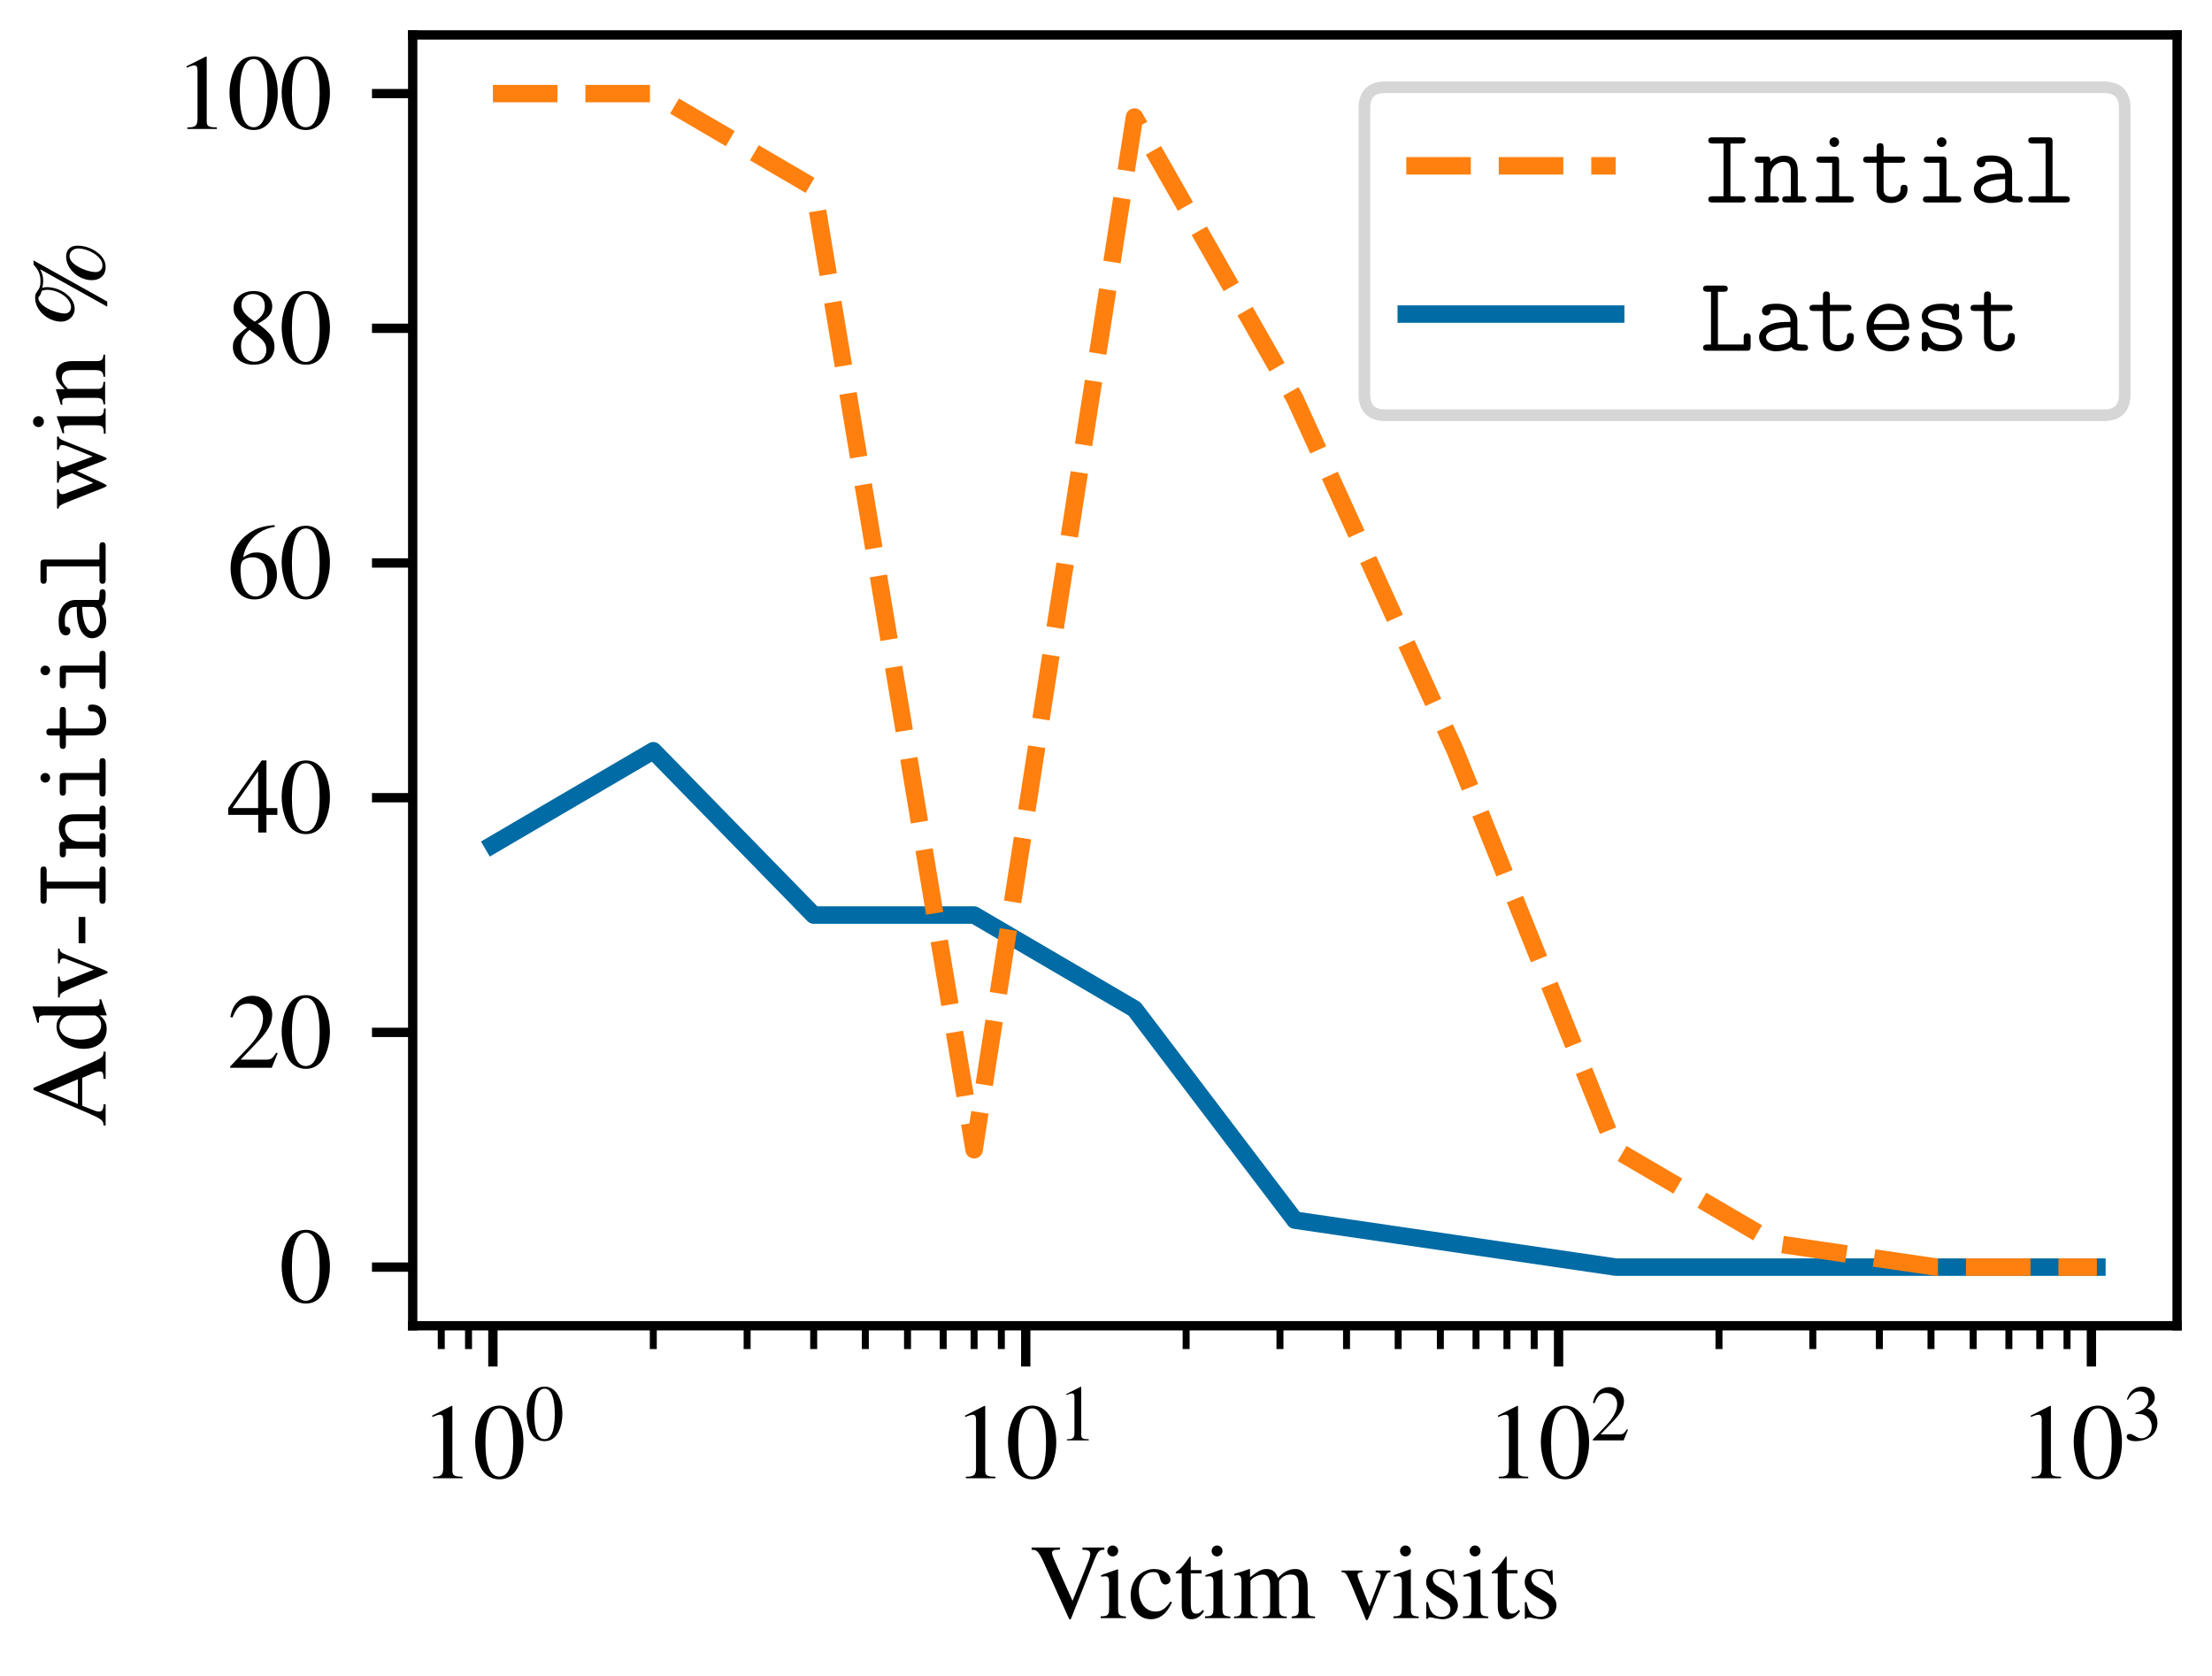 <?xml version="1.0" encoding="utf-8" standalone="no"?>
<!DOCTYPE svg PUBLIC "-//W3C//DTD SVG 1.1//EN"
  "http://www.w3.org/Graphics/SVG/1.1/DTD/svg11.dtd">
<svg xmlns:xlink="http://www.w3.org/1999/xlink" width="190.115pt" height="144pt" viewBox="0 0 190.115 144" xmlns="http://www.w3.org/2000/svg" version="1.1">
 <defs>
  <style type="text/css">*{stroke-linejoin: round; stroke-linecap: butt}</style>
 </defs>
 <g id="figure_1">
  <g id="patch_1">
   <path d="M 0 144
L 190.115 144
L 190.115 0
L 0 0
z
" style="fill: #ffffff"/>
  </g>
  <g id="axes_1">
   <g id="patch_2">
    <path d="M 35.47 113.934
L 187.115 113.934
L 187.115 3
L 35.47 3
z
" style="fill: #ffffff"/>
   </g>
   <g id="matplotlib.axis_1">
    <g id="xtick_1">
     <g id="line2d_1">
      <defs>
       <path id="m5ef49368a2" d="M 0 0
L 0 3.5
" style="stroke: #000000; stroke-width: 0.8"/>
      </defs>
      <g>
       <use xlink:href="#m5ef49368a2" x="42.363" y="113.934" style="stroke: #000000; stroke-width: 0.8"/>
      </g>
     </g>
     <g id="text_1">
      <!-- $\mathdefault{10^{0}}$ -->
      <g transform="translate(36.136 127.038) scale(0.09 -0.09)">
       <defs>
        <path id="NimbusRomNo9L-Regu-31" d="M 1862 4339
L 710 3757
L 710 3667
C 787 3699 858 3725 883 3738
C 998 3783 1107 3808 1171 3808
C 1306 3808 1363 3711 1363 3505
L 1363 592
C 1363 379 1312 232 1210 173
C 1114 116 1024 96 755 96
L 755 0
L 2522 0
L 2522 96
C 2016 96 1914 160 1914 470
L 1914 4327
L 1862 4339
z
" transform="scale(0.016)"/>
        <path id="NimbusRomNo9L-Regu-30" d="M 1626 4352
C 1274 4352 1005 4244 768 4020
C 397 3661 154 2925 154 2176
C 154 1479 365 730 666 372
C 902 90 1229 -64 1600 -64
C 1926 -64 2202 45 2432 269
C 2803 621 3046 1364 3046 2138
C 3046 3450 2464 4352 1626 4352
z
M 1606 4186
C 2144 4186 2432 3463 2432 2125
C 2432 788 2150 103 1600 103
C 1050 103 768 788 768 2119
C 768 3476 1056 4186 1606 4186
z
" transform="scale(0.016)"/>
       </defs>
       <use xlink:href="#NimbusRomNo9L-Regu-31" transform="scale(0.996)"/>
       <use xlink:href="#NimbusRomNo9L-Regu-30" transform="translate(49.813 0) scale(0.996)"/>
       <use xlink:href="#NimbusRomNo9L-Regu-30" transform="translate(99.626 36.163) scale(0.737)"/>
      </g>
     </g>
    </g>
    <g id="xtick_2">
     <g id="line2d_2">
      <g>
       <use xlink:href="#m5ef49368a2" x="88.159" y="113.934" style="stroke: #000000; stroke-width: 0.8"/>
      </g>
     </g>
     <g id="text_2">
      <!-- $\mathdefault{10^{1}}$ -->
      <g transform="translate(81.932 127.038) scale(0.09 -0.09)">
       <use xlink:href="#NimbusRomNo9L-Regu-31" transform="scale(0.996)"/>
       <use xlink:href="#NimbusRomNo9L-Regu-30" transform="translate(49.813 0) scale(0.996)"/>
       <use xlink:href="#NimbusRomNo9L-Regu-31" transform="translate(99.626 36.163) scale(0.737)"/>
      </g>
     </g>
    </g>
    <g id="xtick_3">
     <g id="line2d_3">
      <g>
       <use xlink:href="#m5ef49368a2" x="133.955" y="113.934" style="stroke: #000000; stroke-width: 0.8"/>
      </g>
     </g>
     <g id="text_3">
      <!-- $\mathdefault{10^{2}}$ -->
      <g transform="translate(127.728 127.038) scale(0.09 -0.09)">
       <defs>
        <path id="NimbusRomNo9L-Regu-32" d="M 3040 875
L 2957 907
C 2720 544 2637 486 2349 486
L 819 486
L 1894 1609
C 2464 2202 2714 2687 2714 3185
C 2714 3823 2195 4313 1530 4313
C 1178 4313 845 4173 608 3918
C 403 3700 307 3496 198 3043
L 333 3011
C 589 3636 819 3840 1261 3840
C 1798 3840 2163 3476 2163 2940
C 2163 2443 1869 1850 1331 1282
L 192 77
L 192 0
L 2688 0
L 3040 875
z
" transform="scale(0.016)"/>
       </defs>
       <use xlink:href="#NimbusRomNo9L-Regu-31" transform="scale(0.996)"/>
       <use xlink:href="#NimbusRomNo9L-Regu-30" transform="translate(49.813 0) scale(0.996)"/>
       <use xlink:href="#NimbusRomNo9L-Regu-32" transform="translate(99.626 36.163) scale(0.737)"/>
      </g>
     </g>
    </g>
    <g id="xtick_4">
     <g id="line2d_4">
      <g>
       <use xlink:href="#m5ef49368a2" x="179.75" y="113.934" style="stroke: #000000; stroke-width: 0.8"/>
      </g>
     </g>
     <g id="text_4">
      <!-- $\mathdefault{10^{3}}$ -->
      <g transform="translate(173.524 127.038) scale(0.09 -0.09)">
       <defs>
        <path id="NimbusRomNo9L-Regu-33" d="M 979 2138
C 1357 2138 1504 2125 1658 2068
C 2054 1927 2304 1562 2304 1120
C 2304 583 1939 167 1466 167
C 1293 167 1165 212 928 365
C 736 480 627 525 518 525
C 371 525 275 436 275 301
C 275 77 550 -64 998 -64
C 1491 -64 1997 103 2298 365
C 2598 628 2765 999 2765 1428
C 2765 1754 2662 2055 2477 2253
C 2349 2394 2227 2471 1946 2592
C 2387 2893 2547 3130 2547 3476
C 2547 3994 2138 4352 1549 4352
C 1229 4352 947 4244 717 4039
C 525 3866 429 3699 288 3315
L 384 3290
C 646 3757 934 3968 1338 3968
C 1754 3968 2042 3687 2042 3284
C 2042 3053 1946 2823 1786 2663
C 1594 2471 1414 2375 979 2221
L 979 2138
z
" transform="scale(0.016)"/>
       </defs>
       <use xlink:href="#NimbusRomNo9L-Regu-31" transform="scale(0.996)"/>
       <use xlink:href="#NimbusRomNo9L-Regu-30" transform="translate(49.813 0) scale(0.996)"/>
       <use xlink:href="#NimbusRomNo9L-Regu-33" transform="translate(99.626 36.163) scale(0.737)"/>
      </g>
     </g>
    </g>
    <g id="xtick_5">
     <g id="line2d_5">
      <defs>
       <path id="m8aca28cf5e" d="M 0 0
L 0 2
" style="stroke: #000000; stroke-width: 0.6"/>
      </defs>
      <g>
       <use xlink:href="#m8aca28cf5e" x="37.925" y="113.934" style="stroke: #000000; stroke-width: 0.6"/>
      </g>
     </g>
    </g>
    <g id="xtick_6">
     <g id="line2d_6">
      <g>
       <use xlink:href="#m8aca28cf5e" x="40.268" y="113.934" style="stroke: #000000; stroke-width: 0.6"/>
      </g>
     </g>
    </g>
    <g id="xtick_7">
     <g id="line2d_7">
      <g>
       <use xlink:href="#m8aca28cf5e" x="56.149" y="113.934" style="stroke: #000000; stroke-width: 0.6"/>
      </g>
     </g>
    </g>
    <g id="xtick_8">
     <g id="line2d_8">
      <g>
       <use xlink:href="#m8aca28cf5e" x="64.213" y="113.934" style="stroke: #000000; stroke-width: 0.6"/>
      </g>
     </g>
    </g>
    <g id="xtick_9">
     <g id="line2d_9">
      <g>
       <use xlink:href="#m8aca28cf5e" x="69.935" y="113.934" style="stroke: #000000; stroke-width: 0.6"/>
      </g>
     </g>
    </g>
    <g id="xtick_10">
     <g id="line2d_10">
      <g>
       <use xlink:href="#m8aca28cf5e" x="74.373" y="113.934" style="stroke: #000000; stroke-width: 0.6"/>
      </g>
     </g>
    </g>
    <g id="xtick_11">
     <g id="line2d_11">
      <g>
       <use xlink:href="#m8aca28cf5e" x="77.999" y="113.934" style="stroke: #000000; stroke-width: 0.6"/>
      </g>
     </g>
    </g>
    <g id="xtick_12">
     <g id="line2d_12">
      <g>
       <use xlink:href="#m8aca28cf5e" x="81.065" y="113.934" style="stroke: #000000; stroke-width: 0.6"/>
      </g>
     </g>
    </g>
    <g id="xtick_13">
     <g id="line2d_13">
      <g>
       <use xlink:href="#m8aca28cf5e" x="83.721" y="113.934" style="stroke: #000000; stroke-width: 0.6"/>
      </g>
     </g>
    </g>
    <g id="xtick_14">
     <g id="line2d_14">
      <g>
       <use xlink:href="#m8aca28cf5e" x="86.063" y="113.934" style="stroke: #000000; stroke-width: 0.6"/>
      </g>
     </g>
    </g>
    <g id="xtick_15">
     <g id="line2d_15">
      <g>
       <use xlink:href="#m8aca28cf5e" x="101.945" y="113.934" style="stroke: #000000; stroke-width: 0.6"/>
      </g>
     </g>
    </g>
    <g id="xtick_16">
     <g id="line2d_16">
      <g>
       <use xlink:href="#m8aca28cf5e" x="110.009" y="113.934" style="stroke: #000000; stroke-width: 0.6"/>
      </g>
     </g>
    </g>
    <g id="xtick_17">
     <g id="line2d_17">
      <g>
       <use xlink:href="#m8aca28cf5e" x="115.731" y="113.934" style="stroke: #000000; stroke-width: 0.6"/>
      </g>
     </g>
    </g>
    <g id="xtick_18">
     <g id="line2d_18">
      <g>
       <use xlink:href="#m8aca28cf5e" x="120.169" y="113.934" style="stroke: #000000; stroke-width: 0.6"/>
      </g>
     </g>
    </g>
    <g id="xtick_19">
     <g id="line2d_19">
      <g>
       <use xlink:href="#m8aca28cf5e" x="123.795" y="113.934" style="stroke: #000000; stroke-width: 0.6"/>
      </g>
     </g>
    </g>
    <g id="xtick_20">
     <g id="line2d_20">
      <g>
       <use xlink:href="#m8aca28cf5e" x="126.861" y="113.934" style="stroke: #000000; stroke-width: 0.6"/>
      </g>
     </g>
    </g>
    <g id="xtick_21">
     <g id="line2d_21">
      <g>
       <use xlink:href="#m8aca28cf5e" x="129.517" y="113.934" style="stroke: #000000; stroke-width: 0.6"/>
      </g>
     </g>
    </g>
    <g id="xtick_22">
     <g id="line2d_22">
      <g>
       <use xlink:href="#m8aca28cf5e" x="131.859" y="113.934" style="stroke: #000000; stroke-width: 0.6"/>
      </g>
     </g>
    </g>
    <g id="xtick_23">
     <g id="line2d_23">
      <g>
       <use xlink:href="#m8aca28cf5e" x="147.741" y="113.934" style="stroke: #000000; stroke-width: 0.6"/>
      </g>
     </g>
    </g>
    <g id="xtick_24">
     <g id="line2d_24">
      <g>
       <use xlink:href="#m8aca28cf5e" x="155.805" y="113.934" style="stroke: #000000; stroke-width: 0.6"/>
      </g>
     </g>
    </g>
    <g id="xtick_25">
     <g id="line2d_25">
      <g>
       <use xlink:href="#m8aca28cf5e" x="161.526" y="113.934" style="stroke: #000000; stroke-width: 0.6"/>
      </g>
     </g>
    </g>
    <g id="xtick_26">
     <g id="line2d_26">
      <g>
       <use xlink:href="#m8aca28cf5e" x="165.964" y="113.934" style="stroke: #000000; stroke-width: 0.6"/>
      </g>
     </g>
    </g>
    <g id="xtick_27">
     <g id="line2d_27">
      <g>
       <use xlink:href="#m8aca28cf5e" x="169.591" y="113.934" style="stroke: #000000; stroke-width: 0.6"/>
      </g>
     </g>
    </g>
    <g id="xtick_28">
     <g id="line2d_28">
      <g>
       <use xlink:href="#m8aca28cf5e" x="172.657" y="113.934" style="stroke: #000000; stroke-width: 0.6"/>
      </g>
     </g>
    </g>
    <g id="xtick_29">
     <g id="line2d_29">
      <g>
       <use xlink:href="#m8aca28cf5e" x="175.312" y="113.934" style="stroke: #000000; stroke-width: 0.6"/>
      </g>
     </g>
    </g>
    <g id="xtick_30">
     <g id="line2d_30">
      <g>
       <use xlink:href="#m8aca28cf5e" x="177.655" y="113.934" style="stroke: #000000; stroke-width: 0.6"/>
      </g>
     </g>
    </g>
    <g id="text_5">
     <!-- Victim visits -->
     <g transform="translate(88.518 139.059) scale(0.09 -0.09)">
      <defs>
       <path id="NimbusRomNo9L-Regu-56" d="M 4461 4231
L 3149 4231
L 3149 4096
C 3501 4096 3616 4026 3616 3846
C 3616 3744 3571 3572 3494 3380
L 2554 1033
L 1587 3199
C 1376 3667 1325 3814 1325 3910
C 1325 4032 1414 4096 1619 4096
C 1645 4096 1715 4096 1805 4109
L 1805 4231
L 102 4231
L 102 4096
C 416 4096 506 4007 781 3439
L 2355 -64
L 2451 -64
L 3872 3521
C 4083 4026 4154 4096 4461 4096
L 4461 4231
z
" transform="scale(0.016)"/>
       <path id="NimbusRomNo9L-Regu-69" d="M 1120 2929
L 128 2579
L 128 2484
L 179 2490
C 256 2502 339 2509 397 2509
C 550 2509 608 2406 608 2125
L 608 640
C 608 179 544 109 102 109
L 102 0
L 1619 0
L 1619 96
C 1197 128 1146 191 1146 650
L 1146 2910
L 1120 2929
z
M 819 4352
C 646 4352 499 4205 499 4026
C 499 3847 640 3699 819 3699
C 1005 3699 1152 3840 1152 4026
C 1152 4205 1005 4352 819 4352
z
" transform="scale(0.016)"/>
       <path id="NimbusRomNo9L-Regu-63" d="M 2547 998
C 2240 550 2010 397 1645 397
C 1062 397 653 909 653 1645
C 653 2304 1005 2758 1523 2758
C 1754 2758 1837 2688 1901 2451
L 1939 2310
C 1990 2131 2106 2016 2240 2016
C 2406 2016 2547 2138 2547 2285
C 2547 2643 2099 2944 1562 2944
C 1248 2944 922 2816 659 2586
C 339 2304 160 1869 160 1363
C 160 531 666 -64 1376 -64
C 1664 -64 1920 38 2150 237
C 2323 390 2445 563 2637 941
L 2547 998
z
" transform="scale(0.016)"/>
       <path id="NimbusRomNo9L-Regu-74" d="M 1632 2880
L 986 2880
L 986 3622
C 986 3686 979 3706 941 3706
C 896 3648 858 3590 813 3526
C 570 3174 294 2867 192 2841
C 122 2794 83 2748 83 2715
C 83 2695 90 2682 109 2682
L 448 2682
L 448 751
C 448 212 640 -64 1018 -64
C 1331 -64 1574 90 1786 423
L 1702 493
C 1568 333 1459 269 1318 269
C 1082 269 986 443 986 847
L 986 2682
L 1632 2682
L 1632 2880
z
" transform="scale(0.016)"/>
       <path id="NimbusRomNo9L-Regu-6d" d="M 122 2547
C 205 2566 256 2573 326 2573
C 493 2573 550 2470 550 2162
L 550 539
C 550 192 461 96 102 96
L 102 0
L 1523 0
L 1523 96
C 1184 96 1088 166 1088 418
L 1088 2234
C 1088 2246 1139 2310 1184 2355
C 1344 2502 1619 2611 1843 2611
C 2125 2611 2266 2385 2266 1932
L 2266 528
C 2266 167 2195 96 1830 96
L 1830 0
L 3264 0
L 3264 96
C 2899 96 2803 205 2803 603
L 2803 2221
C 2995 2496 3206 2611 3501 2611
C 3866 2611 3981 2438 3981 1907
L 3981 557
C 3981 192 3930 141 3558 96
L 3558 0
L 4960 0
L 4960 96
L 4794 115
C 4602 115 4518 230 4518 480
L 4518 1802
C 4518 2559 4269 2944 3776 2944
C 3405 2944 3078 2778 2733 2407
C 2618 2771 2400 2944 2054 2944
C 1773 2944 1594 2854 1062 2451
L 1062 2931
L 1018 2944
C 691 2822 474 2752 122 2656
L 122 2547
z
" transform="scale(0.016)"/>
       <path id="NimbusRomNo9L-Regu-76" d="M 3053 2854
L 2163 2854
L 2163 2758
C 2368 2739 2464 2675 2464 2552
C 2464 2488 2451 2424 2426 2359
L 1792 695
L 1139 2340
C 1101 2431 1082 2520 1082 2578
C 1082 2694 1152 2739 1376 2758
L 1376 2854
L 122 2854
L 122 2752
C 365 2752 410 2688 704 2024
L 1472 175
C 1485 137 1504 91 1523 40
C 1562 -76 1600 -128 1638 -128
C 1677 -128 1722 -44 1818 193
L 2637 2257
C 2822 2694 2861 2739 3053 2758
L 3053 2854
z
" transform="scale(0.016)"/>
       <path id="NimbusRomNo9L-Regu-73" d="M 2016 2010
L 1990 2880
L 1920 2880
L 1907 2867
C 1850 2822 1843 2816 1818 2816
C 1779 2816 1715 2829 1645 2861
C 1504 2915 1363 2944 1197 2944
C 691 2944 326 2616 326 2154
C 326 1796 531 1539 1075 1231
L 1446 1020
C 1670 892 1779 737 1779 539
C 1779 256 1574 77 1248 77
C 1030 77 832 159 710 298
C 576 455 518 600 435 960
L 333 960
L 333 -39
L 416 -39
C 461 33 486 48 563 48
C 621 48 710 35 858 -2
C 1037 -39 1210 -64 1325 -64
C 1818 -64 2227 308 2227 757
C 2227 1077 2074 1289 1690 1520
L 998 1930
C 819 2033 723 2194 723 2367
C 723 2624 922 2803 1216 2803
C 1581 2803 1773 2583 1920 2010
L 2016 2010
z
" transform="scale(0.016)"/>
      </defs>
      <use xlink:href="#NimbusRomNo9L-Regu-56" transform="scale(0.996)"/>
      <use xlink:href="#NimbusRomNo9L-Regu-69" transform="translate(65.953 0) scale(0.996)"/>
      <use xlink:href="#NimbusRomNo9L-Regu-63" transform="translate(93.648 0) scale(0.996)"/>
      <use xlink:href="#NimbusRomNo9L-Regu-74" transform="translate(137.881 0) scale(0.996)"/>
      <use xlink:href="#NimbusRomNo9L-Regu-69" transform="translate(165.576 0) scale(0.996)"/>
      <use xlink:href="#NimbusRomNo9L-Regu-6d" transform="translate(193.272 0) scale(0.996)"/>
      <use xlink:href="#NimbusRomNo9L-Regu-76" transform="translate(295.687 0) scale(0.996)"/>
      <use xlink:href="#NimbusRomNo9L-Regu-69" transform="translate(345.5 0) scale(0.996)"/>
      <use xlink:href="#NimbusRomNo9L-Regu-73" transform="translate(373.195 0) scale(0.996)"/>
      <use xlink:href="#NimbusRomNo9L-Regu-69" transform="translate(411.949 0) scale(0.996)"/>
      <use xlink:href="#NimbusRomNo9L-Regu-74" transform="translate(439.644 0) scale(0.996)"/>
      <use xlink:href="#NimbusRomNo9L-Regu-73" transform="translate(467.339 0) scale(0.996)"/>
     </g>
    </g>
   </g>
   <g id="matplotlib.axis_2">
    <g id="ytick_1">
     <g id="line2d_31">
      <defs>
       <path id="m59b7fdbb40" d="M 0 0
L -3.5 0
" style="stroke: #000000; stroke-width: 0.8"/>
      </defs>
      <g>
       <use xlink:href="#m59b7fdbb40" x="35.47" y="108.891" style="stroke: #000000; stroke-width: 0.8"/>
      </g>
     </g>
     <g id="text_6">
      <!-- $\mathdefault{0}$ -->
      <g transform="translate(23.987 111.931) scale(0.09 -0.09)">
       <use xlink:href="#NimbusRomNo9L-Regu-30" transform="scale(0.996)"/>
      </g>
     </g>
    </g>
    <g id="ytick_2">
     <g id="line2d_32">
      <g>
       <use xlink:href="#m59b7fdbb40" x="35.47" y="88.722" style="stroke: #000000; stroke-width: 0.8"/>
      </g>
     </g>
     <g id="text_7">
      <!-- $\mathdefault{20}$ -->
      <g transform="translate(19.504 91.761) scale(0.09 -0.09)">
       <use xlink:href="#NimbusRomNo9L-Regu-32" transform="scale(0.996)"/>
       <use xlink:href="#NimbusRomNo9L-Regu-30" transform="translate(49.813 0) scale(0.996)"/>
      </g>
     </g>
    </g>
    <g id="ytick_3">
     <g id="line2d_33">
      <g>
       <use xlink:href="#m59b7fdbb40" x="35.47" y="68.552" style="stroke: #000000; stroke-width: 0.8"/>
      </g>
     </g>
     <g id="text_8">
      <!-- $\mathdefault{40}$ -->
      <g transform="translate(19.504 71.591) scale(0.09 -0.09)">
       <defs>
        <path id="NimbusRomNo9L-Regu-34" d="M 3021 1497
L 2368 1497
L 2368 4352
L 2086 4352
L 77 1497
L 77 1088
L 1875 1088
L 1875 32
L 2368 32
L 2368 1088
L 3021 1088
L 3021 1497
z
M 1869 1497
L 333 1497
L 1869 3698
L 1869 1497
z
" transform="scale(0.016)"/>
       </defs>
       <use xlink:href="#NimbusRomNo9L-Regu-34" transform="scale(0.996)"/>
       <use xlink:href="#NimbusRomNo9L-Regu-30" transform="translate(49.813 0) scale(0.996)"/>
      </g>
     </g>
    </g>
    <g id="ytick_4">
     <g id="line2d_34">
      <g>
       <use xlink:href="#m59b7fdbb40" x="35.47" y="48.382" style="stroke: #000000; stroke-width: 0.8"/>
      </g>
     </g>
     <g id="text_9">
      <!-- $\mathdefault{60}$ -->
      <g transform="translate(19.504 51.422) scale(0.09 -0.09)">
       <defs>
        <path id="NimbusRomNo9L-Regu-36" d="M 2854 4391
C 2125 4327 1754 4205 1286 3879
C 595 3386 218 2656 218 1802
C 218 1248 390 688 666 370
C 909 89 1254 -64 1651 -64
C 2445 -64 2995 541 2995 1421
C 2995 2236 2528 2752 1792 2752
C 1510 2752 1376 2707 973 2464
C 1146 3431 1862 4122 2867 4288
L 2854 4391
z
M 1549 2458
C 2099 2458 2419 2000 2419 1204
C 2419 504 2170 116 1722 116
C 1158 116 813 714 813 1700
C 813 2025 864 2203 992 2299
C 1126 2400 1325 2458 1549 2458
z
" transform="scale(0.016)"/>
       </defs>
       <use xlink:href="#NimbusRomNo9L-Regu-36" transform="scale(0.996)"/>
       <use xlink:href="#NimbusRomNo9L-Regu-30" transform="translate(49.813 0) scale(0.996)"/>
      </g>
     </g>
    </g>
    <g id="ytick_5">
     <g id="line2d_35">
      <g>
       <use xlink:href="#m59b7fdbb40" x="35.47" y="28.212" style="stroke: #000000; stroke-width: 0.8"/>
      </g>
     </g>
     <g id="text_10">
      <!-- $\mathdefault{80}$ -->
      <g transform="translate(19.504 31.252) scale(0.09 -0.09)">
       <defs>
        <path id="NimbusRomNo9L-Regu-38" d="M 1856 2400
C 2490 2740 2714 3008 2714 3444
C 2714 3968 2253 4352 1613 4352
C 915 4352 397 3924 397 3341
C 397 2925 518 2740 1190 2151
C 499 1626 358 1428 358 992
C 358 372 864 -64 1587 -64
C 2355 -64 2848 359 2848 1018
C 2848 1511 2630 1824 1856 2400
z
M 1741 1741
C 2208 1408 2362 1178 2362 820
C 2362 404 2074 116 1658 116
C 1171 116 845 487 845 1044
C 845 1453 986 1722 1357 2023
L 1741 1741
z
M 1670 2516
C 1101 2887 870 3181 870 3540
C 870 3911 1158 4173 1562 4173
C 1997 4173 2272 3892 2272 3450
C 2272 3085 2093 2797 1728 2554
C 1696 2535 1696 2535 1670 2516
z
" transform="scale(0.016)"/>
       </defs>
       <use xlink:href="#NimbusRomNo9L-Regu-38" transform="scale(0.996)"/>
       <use xlink:href="#NimbusRomNo9L-Regu-30" transform="translate(49.813 0) scale(0.996)"/>
      </g>
     </g>
    </g>
    <g id="ytick_6">
     <g id="line2d_36">
      <g>
       <use xlink:href="#m59b7fdbb40" x="35.47" y="8.043" style="stroke: #000000; stroke-width: 0.8"/>
      </g>
     </g>
     <g id="text_11">
      <!-- $\mathdefault{100}$ -->
      <g transform="translate(15.021 11.082) scale(0.09 -0.09)">
       <use xlink:href="#NimbusRomNo9L-Regu-31" transform="scale(0.996)"/>
       <use xlink:href="#NimbusRomNo9L-Regu-30" transform="translate(49.813 0) scale(0.996)"/>
       <use xlink:href="#NimbusRomNo9L-Regu-30" transform="translate(99.626 0) scale(0.996)"/>
      </g>
     </g>
    </g>
    <g id="text_12">
     <!-- Adv-$\texttt{Initial}$ win \% -->
     <g transform="translate(9.079 96.856) rotate(-90) scale(0.09 -0.09)">
      <defs>
       <path id="NimbusRomNo9L-Regu-41" d="M 4518 128
C 4230 128 4166 192 3942 667
L 2349 4320
L 2221 4320
L 890 1168
C 480 231 403 128 96 128
L 96 0
L 1363 0
L 1363 128
C 1056 128 928 212 928 393
C 928 470 947 560 979 645
L 1274 1401
L 2950 1401
L 3213 778
C 3290 602 3334 434 3334 342
C 3334 180 3226 128 2886 128
L 2886 0
L 4518 0
L 4518 128
z
M 1382 1664
L 2118 3416
L 2861 1664
L 1382 1664
z
" transform="scale(0.016)"/>
       <path id="NimbusRomNo9L-Regu-64" d="M 2202 -64
L 3142 269
L 3142 365
C 3027 365 3014 365 2995 365
C 2765 365 2714 435 2714 731
L 2714 4364
L 2682 4377
C 2374 4268 2150 4204 1741 4096
L 1741 3994
C 1792 4000 1830 4000 1882 4000
C 2118 4000 2176 3936 2176 3672
L 2176 2669
C 1933 2874 1760 2944 1504 2944
C 768 2944 173 2221 173 1312
C 173 493 653 -64 1357 -64
C 1715 -64 1958 64 2176 365
L 2176 -45
L 2202 -64
z
M 2176 653
C 2176 608 2131 531 2067 461
C 1952 333 1792 269 1606 269
C 1075 269 723 781 723 1568
C 723 2291 1037 2765 1523 2765
C 1862 2765 2176 2464 2176 2125
L 2176 653
z
" transform="scale(0.016)"/>
       <path id="NimbusRomNo9L-Regu-2d" d="M 250 1619
L 250 1216
L 1824 1216
L 1824 1619
L 250 1619
z
" transform="scale(0.016)"/>
       <path id="CMTT12-49" d="M 1856 3533
L 2509 3533
C 2598 3533 2765 3533 2765 3719
C 2765 3904 2598 3904 2509 3904
L 787 3904
C 698 3904 531 3904 531 3719
C 531 3533 698 3533 787 3533
L 1440 3533
L 1440 371
L 787 371
C 698 371 531 371 531 186
C 531 0 698 0 787 0
L 2509 0
C 2598 0 2765 0 2765 186
C 2765 371 2598 371 2509 371
L 1856 371
L 1856 3533
z
" transform="scale(0.016)"/>
       <path id="CMTT12-6e" d="M 2675 1879
C 2675 2507 2381 2803 1856 2803
C 1421 2803 1139 2560 1030 2438
C 1030 2666 1030 2752 774 2752
L 352 2752
C 262 2752 96 2752 96 2567
C 96 2381 262 2381 352 2381
L 614 2381
L 614 371
L 352 371
C 262 371 96 371 96 186
C 96 0 262 0 352 0
L 1293 0
C 1382 0 1549 0 1549 186
C 1549 371 1382 371 1293 371
L 1030 371
L 1030 1533
C 1030 2155 1466 2432 1811 2432
C 2182 2432 2259 2219 2259 1854
L 2259 371
L 1997 371
C 1907 371 1741 371 1741 186
C 1741 0 1907 0 1997 0
L 2938 0
C 3027 0 3194 0 3194 186
C 3194 371 3027 371 2938 371
L 2675 371
L 2675 1879
z
" transform="scale(0.016)"/>
       <path id="CMTT12-69" d="M 1933 3616
C 1933 3776 1805 3904 1645 3904
C 1485 3904 1357 3776 1357 3616
C 1357 3456 1485 3328 1645 3328
C 1805 3328 1933 3456 1933 3616
z
M 832 2752
C 742 2752 576 2752 576 2567
C 576 2381 742 2381 832 2381
L 1517 2381
L 1517 371
L 787 371
C 698 371 525 371 525 186
C 525 0 698 0 787 0
L 2566 0
C 2656 0 2822 0 2822 186
C 2822 371 2656 371 2566 371
L 1933 371
L 1933 2491
C 1933 2688 1894 2752 1677 2752
L 832 2752
z
" transform="scale(0.016)"/>
       <path id="CMTT12-74" d="M 1382 2381
L 2419 2381
C 2509 2381 2675 2381 2675 2567
C 2675 2752 2509 2752 2419 2752
L 1382 2752
L 1382 3285
C 1382 3402 1382 3552 1178 3552
C 966 3552 966 3402 966 3285
L 966 2752
L 422 2752
C 333 2752 160 2752 160 2567
C 160 2381 326 2381 416 2381
L 966 2381
L 966 776
C 966 184 1376 -32 1837 -32
C 2182 -32 2816 139 2816 790
C 2816 918 2816 1058 2605 1058
C 2400 1058 2400 918 2400 785
C 2394 403 2029 339 1882 339
C 1382 339 1382 657 1382 809
L 1382 2381
z
" transform="scale(0.016)"/>
       <path id="CMTT12-61" d="M 2650 1816
C 2650 2303 2285 2816 1421 2816
C 1152 2816 531 2816 531 2380
C 531 2210 653 2115 794 2115
C 832 2115 1043 2115 1050 2388
C 1050 2419 1056 2426 1190 2438
C 1267 2445 1350 2445 1427 2445
C 1574 2445 1792 2445 2003 2282
C 2234 2100 2234 1916 2234 1728
C 1856 1728 1485 1728 1088 1599
C 768 1489 358 1256 358 816
C 358 356 762 -32 1357 -32
C 1562 -32 1958 0 2291 226
C 2419 0 2739 0 2982 0
C 3136 0 3290 0 3290 183
C 3290 365 3123 365 3034 365
C 2867 365 2739 378 2650 417
L 2650 1816
z
M 2234 851
C 2234 704 2234 569 1971 448
C 1747 339 1446 339 1427 339
C 1050 339 774 544 774 806
C 774 1184 1459 1401 2234 1401
L 2234 851
z
" transform="scale(0.016)"/>
       <path id="CMTT12-6c" d="M 1856 3642
C 1856 3840 1818 3904 1600 3904
L 659 3904
C 570 3904 403 3904 403 3719
C 403 3533 570 3533 659 3533
L 1440 3533
L 1440 371
L 659 371
C 570 371 403 371 403 186
C 403 0 570 0 659 0
L 2637 0
C 2726 0 2893 0 2893 186
C 2893 371 2726 371 2637 371
L 1856 371
L 1856 3642
z
" transform="scale(0.016)"/>
       <path id="NimbusRomNo9L-Regu-77" d="M 3654 2912
L 3654 2816
C 3872 2771 3936 2726 3936 2618
C 3936 2521 3898 2367 3827 2194
L 3251 770
L 2714 2207
C 2605 2501 2605 2501 2605 2586
C 2605 2726 2675 2771 2976 2816
L 2976 2912
L 1677 2912
L 1677 2816
C 1914 2790 1990 2720 2118 2373
C 2163 2252 2208 2129 2246 2014
L 1664 738
L 1030 2412
C 1005 2476 992 2540 992 2605
C 992 2739 1069 2790 1286 2816
L 1286 2912
L 134 2912
L 134 2816
C 282 2803 333 2739 474 2412
L 1338 219
C 1414 26 1466 -64 1504 -64
C 1536 -64 1587 20 1664 186
L 2381 1725
L 2963 212
C 3053 -25 3078 -64 3117 -64
C 3162 -64 3194 -6 3296 251
L 4179 2469
C 4294 2739 4314 2771 4442 2816
L 4442 2912
L 3654 2912
z
" transform="scale(0.016)"/>
       <path id="NimbusRomNo9L-Regu-6e" d="M 102 2579
C 141 2598 205 2605 275 2605
C 454 2605 512 2509 512 2195
L 512 608
C 512 243 442 154 115 128
L 115 32
L 1472 32
L 1472 128
C 1146 154 1050 230 1050 461
L 1050 2259
C 1357 2547 1498 2624 1709 2624
C 2022 2624 2176 2426 2176 2003
L 2176 666
C 2176 262 2093 154 1773 128
L 1773 32
L 3104 32
L 3104 128
C 2790 160 2714 237 2714 550
L 2714 2016
C 2714 2618 2432 2976 1958 2976
C 1664 2976 1466 2867 1030 2458
L 1030 2963
L 986 2976
C 672 2861 454 2790 102 2688
L 102 2579
z
" transform="scale(0.016)"/>
       <path id="NimbusRomNo9L-Regu-25" d="M 4282 2368
C 3558 2368 2874 1622 2874 824
C 2874 325 3181 0 3642 0
C 3930 0 4166 102 4390 325
C 4730 670 4941 1187 4941 1686
C 4941 2120 4698 2368 4282 2368
z
M 4326 2164
C 4570 2164 4774 1934 4774 1654
C 4774 1290 4614 856 4371 556
C 4166 301 3981 192 3750 192
C 3520 192 3360 357 3360 601
C 3360 939 3539 1462 3776 1793
C 3949 2048 4128 2164 4326 2164
z
M 4058 4320
L 3808 4320
C 3462 4008 3206 3904 2810 3904
C 2554 3904 2406 3946 2253 4064
C 2086 4194 2003 4224 1805 4224
C 1075 4224 390 3468 390 2662
C 390 2217 730 1856 1146 1856
C 1421 1856 1709 1984 1920 2209
C 2253 2549 2458 3056 2458 3526
C 2458 3615 2445 3693 2413 3808
C 2528 3763 2643 3744 2829 3744
C 3110 3744 3277 3788 3533 3931
L 1286 -96
L 1594 -96
L 4058 4320
z
M 2240 3829
C 2278 3702 2298 3607 2298 3518
C 2298 2802 1773 2073 1254 2073
C 1030 2073 877 2231 877 2460
C 877 2726 1005 3157 1178 3474
C 1363 3816 1606 4032 1805 4032
C 1837 4032 1850 4025 1888 3993
C 1978 3911 2054 3879 2240 3829
z
" transform="scale(0.016)"/>
      </defs>
      <use xlink:href="#NimbusRomNo9L-Regu-41" transform="scale(0.996)"/>
      <use xlink:href="#NimbusRomNo9L-Regu-64" transform="translate(71.93 0) scale(0.996)"/>
      <use xlink:href="#NimbusRomNo9L-Regu-76" transform="translate(121.743 0) scale(0.996)"/>
      <use xlink:href="#NimbusRomNo9L-Regu-2d" transform="translate(171.556 0) scale(0.996)"/>
      <use xlink:href="#CMTT12-49" transform="translate(204.732 0) scale(0.996)"/>
      <use xlink:href="#CMTT12-6e" transform="translate(255.998 0) scale(0.996)"/>
      <use xlink:href="#CMTT12-69" transform="translate(307.264 0) scale(0.996)"/>
      <use xlink:href="#CMTT12-74" transform="translate(358.53 0) scale(0.996)"/>
      <use xlink:href="#CMTT12-69" transform="translate(409.796 0) scale(0.996)"/>
      <use xlink:href="#CMTT12-61" transform="translate(461.062 0) scale(0.996)"/>
      <use xlink:href="#CMTT12-6c" transform="translate(512.328 0) scale(0.996)"/>
      <use xlink:href="#NimbusRomNo9L-Regu-77" transform="translate(588.501 0) scale(0.996)"/>
      <use xlink:href="#NimbusRomNo9L-Regu-69" transform="translate(660.431 0) scale(0.996)"/>
      <use xlink:href="#NimbusRomNo9L-Regu-6e" transform="translate(688.126 0) scale(0.996)"/>
      <use xlink:href="#NimbusRomNo9L-Regu-25" transform="translate(762.846 0) scale(0.996)"/>
     </g>
    </g>
   </g>
   <g id="line2d_37">
    <path d="M 42.363 72.586
L 56.149 64.518
L 69.935 78.637
L 83.721 78.637
L 97.507 86.705
L 111.293 104.857
L 125.078 106.874
L 138.864 108.891
L 152.65 108.891
L 166.436 108.891
L 180.222 108.891
" clip-path="url(#p2799358605)" style="fill: none; stroke: #006ba4; stroke-width: 1.5; stroke-linecap: square"/>
   </g>
   <g id="line2d_38">
    <path d="M 42.363 8.043
L 56.149 8.043
L 69.935 16.111
L 83.721 98.807
L 97.507 10.06
L 111.293 34.263
L 125.078 64.518
L 138.864 98.807
L 152.65 106.874
L 166.436 108.891
L 180.222 108.891
" clip-path="url(#p2799358605)" style="fill: none; stroke-dasharray: 5.55,2.4; stroke-dashoffset: 0; stroke: #ff800e; stroke-width: 1.5"/>
   </g>
   <g id="patch_3">
    <path d="M 35.47 113.934
L 35.47 3
" style="fill: none; stroke: #000000; stroke-width: 0.8; stroke-linejoin: miter; stroke-linecap: square"/>
   </g>
   <g id="patch_4">
    <path d="M 187.115 113.934
L 187.115 3
" style="fill: none; stroke: #000000; stroke-width: 0.8; stroke-linejoin: miter; stroke-linecap: square"/>
   </g>
   <g id="patch_5">
    <path d="M 35.47 113.934
L 187.115 113.934
" style="fill: none; stroke: #000000; stroke-width: 0.8; stroke-linejoin: miter; stroke-linecap: square"/>
   </g>
   <g id="patch_6">
    <path d="M 35.47 3
L 187.115 3
" style="fill: none; stroke: #000000; stroke-width: 0.8; stroke-linejoin: miter; stroke-linecap: square"/>
   </g>
   <g id="legend_1">
    <g id="patch_7">
     <path d="M 119.064 35.683
L 180.815 35.683
Q 182.615 35.683 182.615 33.883
L 182.615 9.3
Q 182.615 7.5 180.815 7.5
L 119.064 7.5
Q 117.264 7.5 117.264 9.3
L 117.264 33.883
Q 117.264 35.683 119.064 35.683
z
" style="fill: #ffffff; opacity: 0.8; stroke: #cccccc; stroke-linejoin: miter"/>
    </g>
    <g id="line2d_39">
     <path d="M 120.864 14.25
L 129.864 14.25
L 138.864 14.25
" style="fill: none; stroke-dasharray: 5.55,2.4; stroke-dashoffset: 0; stroke: #ff800e; stroke-width: 1.5"/>
    </g>
    <g id="text_13">
     <!-- $\texttt{Initial}$ -->
     <g transform="translate(146.064 17.4) scale(0.09 -0.09)">
      <use xlink:href="#CMTT12-49" transform="scale(0.996)"/>
      <use xlink:href="#CMTT12-6e" transform="translate(51.266 0) scale(0.996)"/>
      <use xlink:href="#CMTT12-69" transform="translate(102.532 0) scale(0.996)"/>
      <use xlink:href="#CMTT12-74" transform="translate(153.798 0) scale(0.996)"/>
      <use xlink:href="#CMTT12-69" transform="translate(205.064 0) scale(0.996)"/>
      <use xlink:href="#CMTT12-61" transform="translate(256.331 0) scale(0.996)"/>
      <use xlink:href="#CMTT12-6c" transform="translate(307.597 0) scale(0.996)"/>
     </g>
    </g>
    <g id="line2d_40">
     <path d="M 120.864 26.991
L 129.864 26.991
L 138.864 26.991
" style="fill: none; stroke: #006ba4; stroke-width: 1.5; stroke-linecap: square"/>
    </g>
    <g id="text_14">
     <!-- $\texttt{Latest}$ -->
     <g transform="translate(146.064 30.141) scale(0.09 -0.09)">
      <defs>
       <path id="CMTT12-4c" d="M 1107 3533
L 1440 3533
C 1530 3533 1696 3533 1696 3719
C 1696 3904 1530 3904 1440 3904
L 480 3904
C 390 3904 218 3904 218 3719
C 218 3533 390 3533 480 3533
L 691 3533
L 691 371
L 480 371
C 390 371 218 371 218 186
C 218 0 390 0 480 0
L 2810 0
C 3021 0 3066 58 3066 262
L 3066 786
C 3066 895 3066 1042 2861 1042
C 2650 1042 2650 901 2650 786
L 2650 371
L 1107 371
L 1107 3533
z
" transform="scale(0.016)"/>
       <path id="CMTT12-65" d="M 2662 1248
C 2797 1248 2918 1248 2918 1482
C 2918 2221 2496 2816 1696 2816
C 954 2816 358 2177 358 1398
C 358 594 1005 -32 1792 -32
C 2618 -32 2918 541 2918 709
C 2918 748 2906 891 2707 891
C 2586 891 2547 845 2509 748
C 2349 371 1933 339 1811 339
C 1280 339 858 748 787 1248
L 2662 1248
z
M 794 1600
C 877 2132 1293 2445 1696 2445
C 2336 2445 2470 1913 2496 1600
L 794 1600
z
" transform="scale(0.016)"/>
       <path id="CMTT12-73" d="M 2688 2573
C 2688 2675 2688 2816 2509 2816
C 2355 2816 2317 2669 2317 2662
C 2061 2816 1766 2816 1638 2816
C 595 2816 454 2286 454 2069
C 454 1807 608 1629 826 1507
C 1030 1392 1216 1361 1741 1278
C 1990 1233 2502 1150 2502 799
C 2502 562 2285 339 1690 339
C 1280 339 1011 499 877 960
C 845 1049 826 1120 666 1120
C 454 1120 454 998 454 870
L 454 211
C 454 108 454 -32 634 -32
C 710 -32 768 -32 864 230
C 1158 -32 1491 -32 1690 -32
C 2874 -32 2874 734 2874 798
C 2874 1461 2080 1596 1773 1640
C 1210 1736 826 1800 826 2068
C 826 2241 1024 2445 1626 2445
C 2234 2445 2259 2157 2272 1990
C 2285 1862 2400 1843 2477 1843
C 2688 1843 2688 1958 2688 2086
L 2688 2573
z
" transform="scale(0.016)"/>
      </defs>
      <use xlink:href="#CMTT12-4c" transform="scale(0.996)"/>
      <use xlink:href="#CMTT12-61" transform="translate(51.266 0) scale(0.996)"/>
      <use xlink:href="#CMTT12-74" transform="translate(102.532 0) scale(0.996)"/>
      <use xlink:href="#CMTT12-65" transform="translate(153.798 0) scale(0.996)"/>
      <use xlink:href="#CMTT12-73" transform="translate(205.064 0) scale(0.996)"/>
      <use xlink:href="#CMTT12-74" transform="translate(256.331 0) scale(0.996)"/>
     </g>
    </g>
   </g>
  </g>
 </g>
 <defs>
  <clipPath id="p2799358605">
   <rect x="35.47" y="3" width="151.645" height="110.934"/>
  </clipPath>
 </defs>
</svg>
